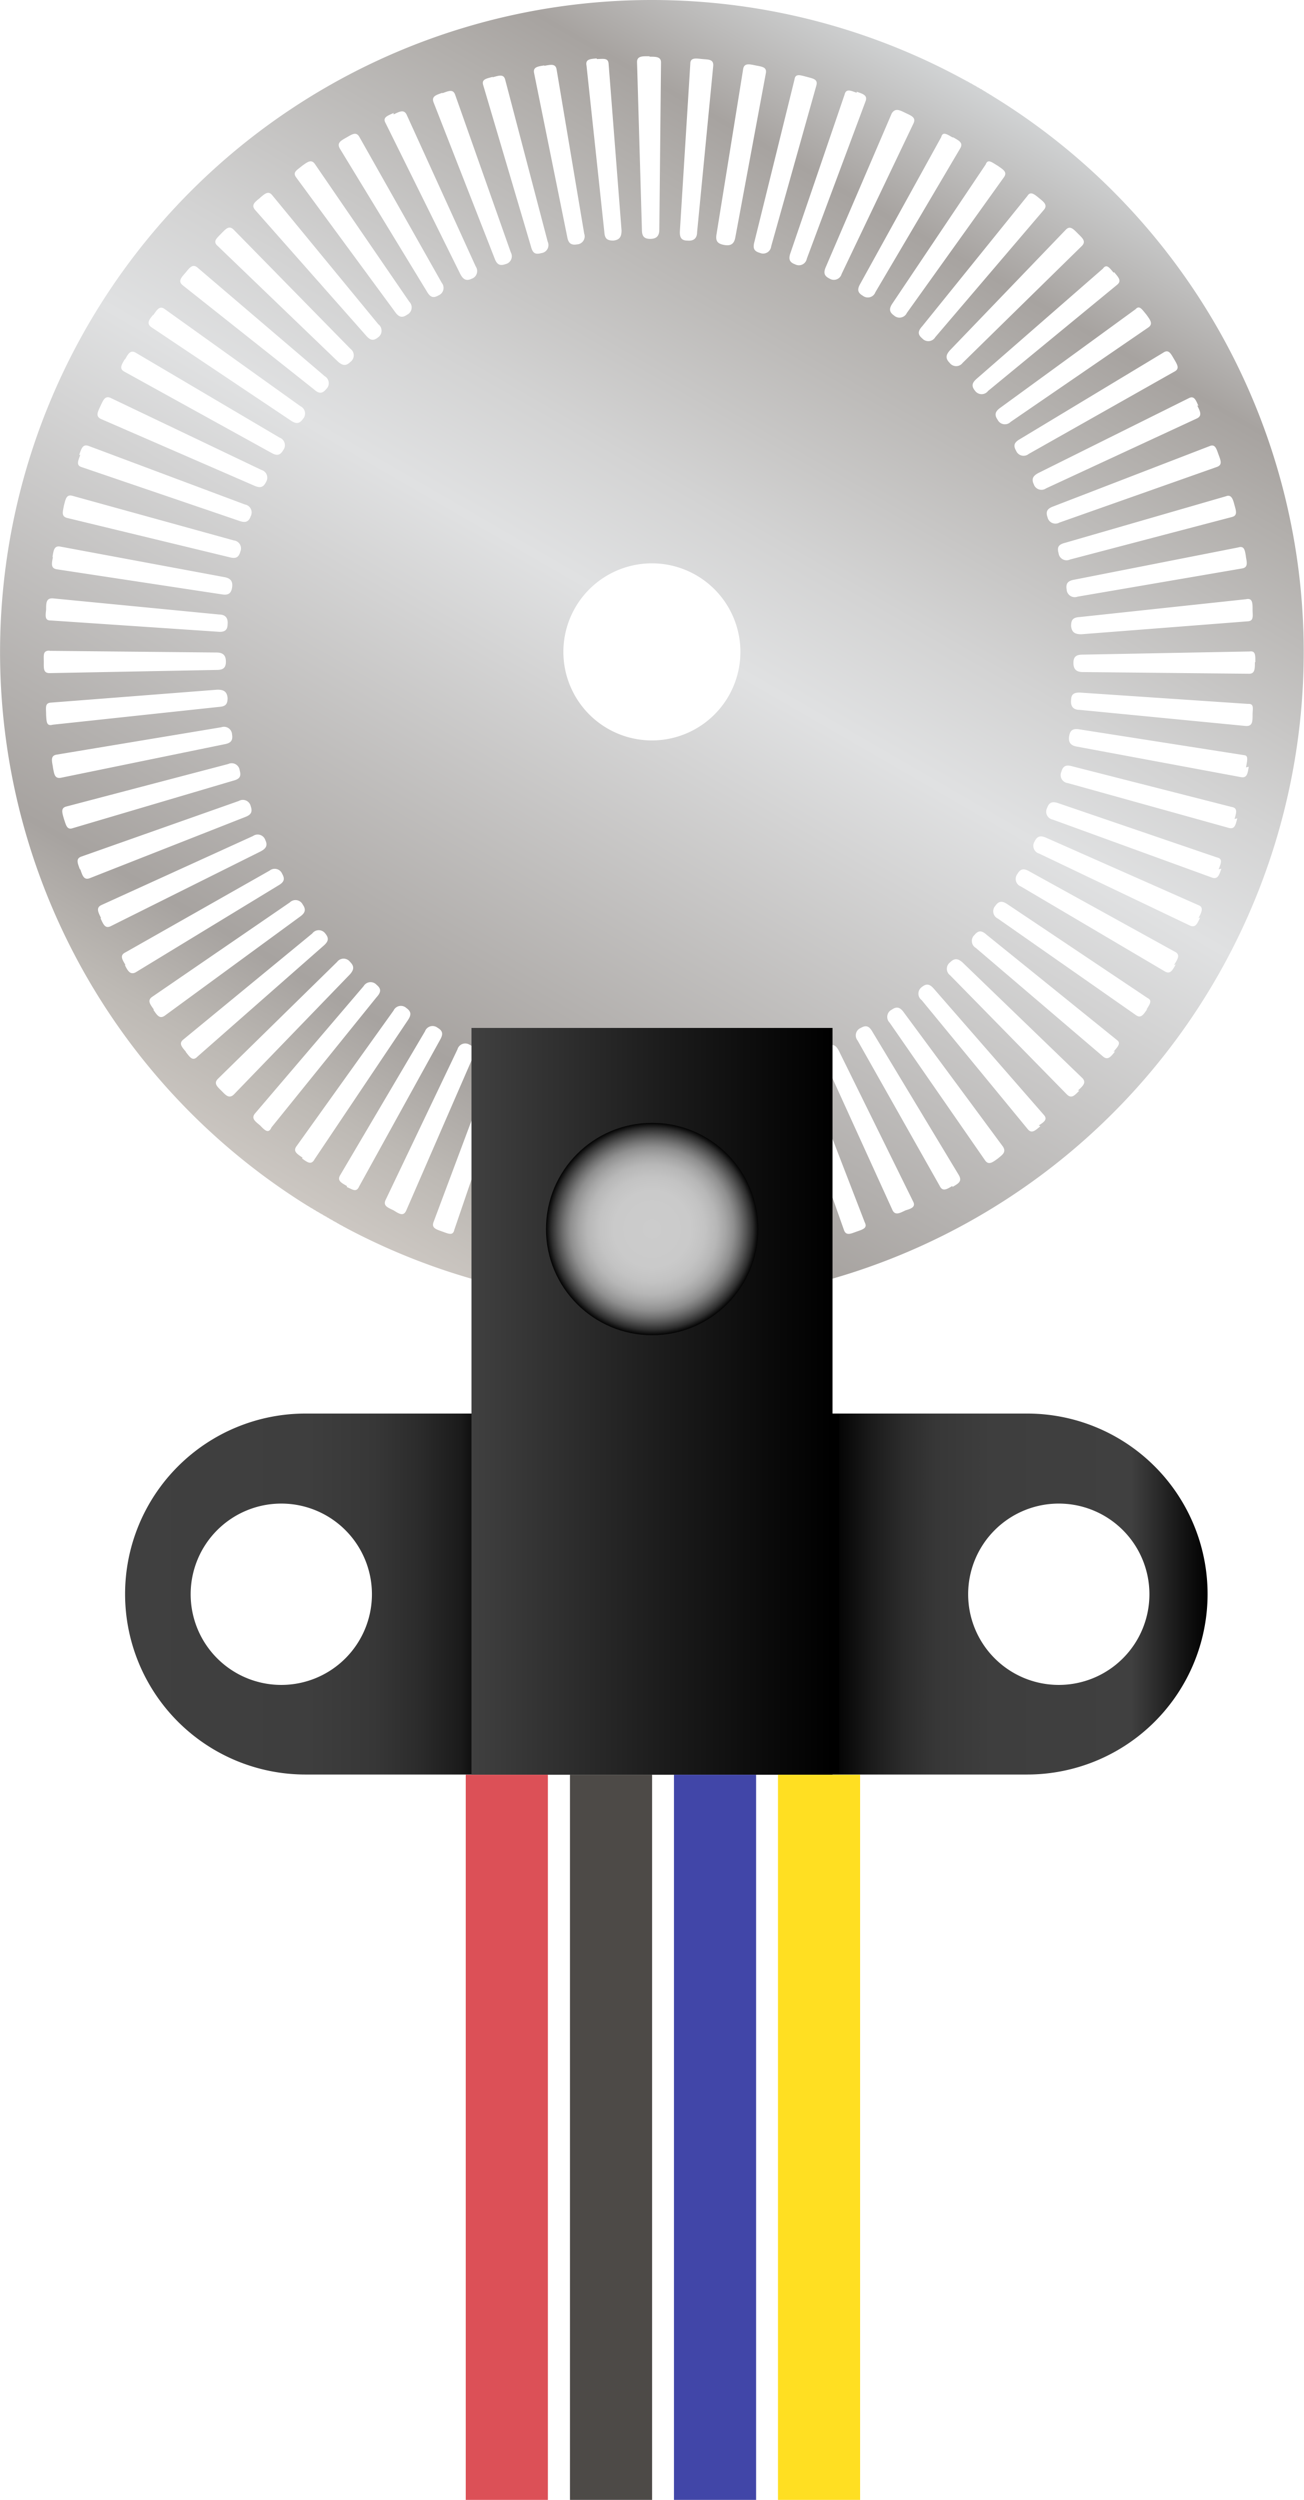 <?xml version="1.0" ?><svg height="41.53mm" viewBox="0 0 61.41 117.74" width="21.67mm" xmlns="http://www.w3.org/2000/svg" xmlns:xlink="http://www.w3.org/1999/xlink">
  <defs>
    <linearGradient data-name="Steel 02" gradientUnits="userSpaceOnUse" id="Steel_02" x1="15.35" x2="46.06" y1="57.3" y2="4.11">
      <stop offset="0" stop-color="#e5e2df"/>
      <stop offset="0" stop-color="#d8d4d0"/>
      <stop offset="0" stop-color="#ccc7c2"/>
      <stop offset="0.07" stop-color="#bdb9b4"/>
      <stop offset="0.15" stop-color="#a7a3a0"/>
      <stop offset="0.52" stop-color="#e0e1e2"/>
      <stop offset="0.62" stop-color="#d3d3d3"/>
      <stop offset="0.82" stop-color="#b2afac"/>
      <stop offset="0.88" stop-color="#a7a3a0"/>
      <stop offset="1" stop-color="#d1d3d4"/>
      <stop offset="1" stop-color="#a7a9ac"/>
    </linearGradient>
    <linearGradient gradientUnits="userSpaceOnUse" id="linear-gradient" x1="5.86" x2="56.88" y1="75.08" y2="75.08">
      <stop offset="0" stop-color="#404040"/>
      <stop offset="0.17" stop-color="#3e3e3e"/>
      <stop offset="0.23" stop-color="#373737"/>
      <stop offset="0.27" stop-color="#2c2c2c"/>
      <stop offset="0.31" stop-color="#1b1b1b"/>
      <stop offset="0.33" stop-color="#050505"/>
      <stop offset="0.34"/>
      <stop offset="0.66"/>
      <stop offset="0.66" stop-color="#050505"/>
      <stop offset="0.69" stop-color="#1b1b1b"/>
      <stop offset="0.72" stop-color="#2c2c2c"/>
      <stop offset="0.75" stop-color="#373737"/>
      <stop offset="0.8" stop-color="#3e3e3e"/>
      <stop offset="0.93" stop-color="#404040"/>
      <stop offset="0.97" stop-color="#1b1b1b"/>
      <stop offset="1"/>
    </linearGradient>
    <linearGradient gradientUnits="userSpaceOnUse" id="linear-gradient-2" x1="22.2" x2="39.21" y1="66" y2="66">
      <stop offset="0" stop-color="#404040"/>
      <stop offset="0.54" stop-color="#1b1b1b"/>
      <stop offset="1"/>
    </linearGradient>
    <radialGradient cx="30.71" cy="57.88" gradientUnits="userSpaceOnUse" id="radial-gradient" r="5">
      <stop offset="0" stop-color="#ccc"/>
      <stop offset="0.36" stop-color="#cacaca"/>
      <stop offset="0.5" stop-color="#c3c3c3"/>
      <stop offset="0.61" stop-color="#b7b7b7"/>
      <stop offset="0.69" stop-color="#a6a6a6"/>
      <stop offset="0.77" stop-color="#8f8f8f"/>
      <stop offset="0.83" stop-color="#737373"/>
      <stop offset="0.89" stop-color="#525252"/>
      <stop offset="0.95" stop-color="#2d2d2d"/>
      <stop offset="1" stop-color="#030303"/>
      <stop offset="1"/>
    </radialGradient>
  </defs>
  <title>Photoelectric Speed Wheel Encoder</title>
  <g data-name="Layer 3" id="Layer_3">
    <g>
      <path d="M18.58,14.71c.17.24.32.3.57.13l0,0a.38.38,0,0,0,.1-.61L14.82,7.72c-.17-.24-.36-.08-.6.09s-.46.29-.29.53Z" style="fill: none"/>
      <path d="M20.06,13.72c.15.26.29.33.55.18l0,0a.38.38,0,0,0,.15-.59L16.92,6.43c-.15-.26-.35-.11-.61,0s-.48.25-.33.51Z" style="fill: none"/>
      <path d="M17.19,15.82c.19.23.35.27.58.08l0,0a.38.38,0,0,0,0-.61l-5-6.08c-.19-.23-.36-.05-.59.14s-.43.33-.24.56Z" style="fill: none"/>
      <path d="M21.62,12.87c.13.27.26.35.53.23l0,0a.38.38,0,0,0,.2-.58L19.13,5.34c-.13-.27-.34-.14-.61,0s-.5.21-.38.48Z" style="fill: none"/>
      <path d="M15.9,17c.21.21.37.24.58,0l0,0a.38.38,0,0,0,0-.61L11,10.81c-.21-.21-.36,0-.58.19s-.4.36-.19.58Z" style="fill: none"/>
      <path d="M27.12,11.53h0a.38.38,0,0,0,.34-.51L26.21,3.25c-.05-.29-.29-.23-.58-.17s-.54.07-.49.36l1.52,7.73C26.72,11.47,26.83,11.58,27.12,11.53Z" style="fill: none"/>
      <path d="M23.25,12.16c.1.28.23.38.51.27h0a.38.38,0,0,0,.25-.56L21.43,4.44c-.1-.28-.32-.17-.6-.07s-.52.16-.42.44Z" style="fill: none"/>
      <path d="M24.94,11.59c.08.29.2.39.49.32h0a.38.38,0,0,0,.3-.54l-2-7.62c-.08-.29-.31-.2-.59-.12s-.53.11-.45.4Z" style="fill: none"/>
      <path d="M28.85,11.31h0c.3,0,.41-.18.39-.48L28.66,3c0-.3-.27-.25-.56-.22s-.54,0-.52.32l.84,7.84C28.45,11.2,28.55,11.33,28.85,11.31Z" style="fill: none"/>
      <path d="M14.72,18.38c.23.19.39.21.58,0l0,0a.38.38,0,0,0-.06-.61l-6-5.12c-.23-.19-.36,0-.56.24s-.37.4-.14.59Z" style="fill: none"/>
      <path d="M2.38,29.26l7.86.53c.3,0,.44-.05.47-.35v0c0-.3-.1-.44-.4-.46l-7.83-.76c-.3,0-.29.22-.32.52S2.09,29.23,2.38,29.26Z" style="fill: none"/>
      <path d="M2.66,26.81,10.44,28c.29.05.44,0,.49-.31v0c.05-.29-.07-.45-.36-.5L2.85,25.74c-.29-.05-.31.19-.36.49S2.36,26.76,2.66,26.81Z" style="fill: none"/>
      <path d="M2.32,31.73l7.88-.15c.3,0,.43-.09.43-.39v0c0-.3-.14-.43-.44-.43l-7.87-.08c-.3,0-.27.24-.27.54S2,31.73,2.32,31.73Z" style="fill: none"/>
      <path d="M50.86,29c-.3,0-.42.13-.4.42v0c0,.3.18.41.48.39l7.85-.61c.3,0,.25-.27.22-.56s0-.54-.32-.52Z" style="fill: none"/>
      <path d="M13.66,19.81c.24.17.41.17.58-.07l0,0a.38.38,0,0,0-.12-.6l-6.4-4.58c-.24-.17-.36,0-.53.29s-.33.43-.09.6Z" style="fill: none"/>
      <path d="M3.84,22l7.46,2.55c.28.1.44.06.54-.22v0a.38.38,0,0,0-.27-.55L4.21,21c-.28-.1-.34.14-.44.42S3.56,21.92,3.84,22Z" style="fill: none"/>
      <path d="M5.84,17.52l6.9,3.81c.26.15.42.14.57-.12l0,0a.38.38,0,0,0-.17-.59l-6.78-4c-.26-.15-.36.08-.51.33S5.58,17.37,5.84,17.52Z" style="fill: none"/>
      <path d="M4.74,19.73l7.21,3.19c.27.13.43.1.56-.17l0,0a.38.38,0,0,0-.22-.57L5.2,18.75c-.27-.13-.35.11-.48.38S4.47,19.6,4.74,19.73Z" style="fill: none"/>
      <path d="M30.59,11.23h0c.3,0,.43-.14.43-.44l.08-7.87c0-.3-.24-.27-.54-.27s-.54,0-.54.27l.15,7.88C30.2,11.09,30.29,11.23,30.59,11.23Z" style="fill: none"/>
      <path d="M48.67,22.75l0,0a.38.38,0,0,0,.58.2l7.16-3.26c.27-.13.14-.34,0-.61s-.21-.5-.48-.38L48.9,22.22C48.63,22.34,48.55,22.48,48.67,22.75Z" style="fill: none"/>
      <path d="M10.31,33.35c.3,0,.42-.13.4-.42v0c0-.3-.18-.41-.48-.39l-7.85.61c-.3,0-.25.27-.22.56s0,.54.32.52Z" style="fill: none"/>
      <path d="M46.93,19.74l0,0a.38.38,0,0,0,.61.1l6.49-4.45c.24-.17.08-.36-.09-.6s-.29-.46-.53-.29l-6.37,4.64C46.82,19.34,46.76,19.49,46.93,19.74Z" style="fill: none"/>
      <path d="M45.87,18.36l0,0a.38.38,0,0,0,.61,0l6.08-5c.23-.19.05-.36-.14-.59s-.33-.43-.56-.24L46,17.78C45.73,18,45.68,18.13,45.87,18.36Z" style="fill: none"/>
      <path d="M49.34,24.36v0a.38.38,0,0,0,.56.25L57.33,22c.28-.1.17-.32.07-.6s-.16-.52-.44-.42l-7.35,2.84C49.33,23.95,49.24,24.08,49.34,24.36Z" style="fill: none"/>
      <path d="M50.24,27.72v0a.38.38,0,0,0,.51.34l7.76-1.29c.29-.05.23-.29.17-.58s-.07-.54-.36-.49L50.6,27.26C50.3,27.31,50.19,27.43,50.24,27.72Z" style="fill: none"/>
      <path d="M58.85,30.64,51,30.8c-.3,0-.43.09-.43.39v0c0,.3.14.43.44.43l7.87.08c.3,0,.27-.24.27-.54S59.15,30.64,58.85,30.64Z" style="fill: none"/>
      <path d="M44.7,17.07l0,0a.38.38,0,0,0,.61,0L51,11.58c.21-.21,0-.36-.19-.58s-.36-.4-.58-.19l-5.46,5.68C44.52,16.7,44.49,16.86,44.7,17.07Z" style="fill: none"/>
      <path d="M49.86,26v0a.38.38,0,0,0,.54.3l7.62-2c.29-.08.2-.31.12-.59s-.11-.53-.4-.45l-7.57,2.19C49.89,25.61,49.78,25.73,49.86,26Z" style="fill: none"/>
      <path d="M47.87,21.21l0,0a.38.38,0,0,0,.59.15l6.85-3.87c.26-.15.11-.35,0-.6s-.25-.48-.51-.33L48,20.65C47.79,20.8,47.72,20.95,47.87,21.21Z" style="fill: none"/>
      <path d="M34.05,11.53h0c.29.05.45-.07.5-.36L36,3.44c.05-.29-.19-.31-.49-.36S35,3,35,3.25L33.75,11C33.69,11.33,33.76,11.48,34.05,11.53Z" style="fill: none"/>
      <path d="M37.41,12.43h0a.38.38,0,0,0,.55-.27l2.76-7.37c.1-.28-.14-.34-.42-.44s-.5-.21-.6.07L37.2,11.89C37.09,12.17,37.13,12.33,37.41,12.43Z" style="fill: none"/>
      <path d="M35.75,11.91h0a.38.38,0,0,0,.53-.31L38.43,4c.08-.29-.17-.33-.45-.4s-.52-.17-.59.12l-1.89,7.65C35.41,11.68,35.46,11.83,35.75,11.91Z" style="fill: none"/>
      <path d="M32.33,11.31h0c.3,0,.44-.1.46-.4l.76-7.83c0-.3-.22-.29-.52-.32s-.54-.07-.56.22L32,10.84C32,11.14,32,11.28,32.33,11.31Z" style="fill: none"/>
      <path d="M40.56,13.9l0,0a.38.38,0,0,0,.59-.17l4-6.78c.15-.26-.08-.36-.33-.51s-.46-.29-.6,0l-3.81,6.9C40.3,13.59,40.31,13.75,40.56,13.9Z" style="fill: none"/>
      <path d="M42,14.84l0,0a.38.38,0,0,0,.6-.12l4.58-6.4c.17-.24,0-.36-.29-.53s-.43-.33-.6-.09L42,14.26C41.79,14.5,41.79,14.67,42,14.84Z" style="fill: none"/>
      <path d="M39,13.1l0,0a.38.38,0,0,0,.57-.22L43,5.79c.13-.27-.11-.35-.38-.48s-.48-.25-.61,0l-3.19,7.21C38.73,12.81,38.75,13,39,13.1Z" style="fill: none"/>
      <path d="M43.41,15.9l0,0a.38.38,0,0,0,.61-.06l5.12-6c.19-.23,0-.36-.24-.56s-.4-.37-.59-.14l-4.95,6.13C43.2,15.54,43.19,15.71,43.41,15.9Z" style="fill: none"/>
      <path d="M3.14,24.39l7.65,1.89c.29.08.44,0,.52-.26v0a.38.38,0,0,0-.31-.53L3.42,23.34c-.29-.08-.33.17-.4.45S2.86,24.31,3.14,24.39Z" style="fill: none"/>
      <path d="M42.6,47.66c-.17-.24-.32-.3-.57-.13l0,0a.38.38,0,0,0-.1.61l4.45,6.49c.17.24.36.08.6-.09s.46-.29.29-.53Z" style="fill: none"/>
      <path d="M46.45,44c-.23-.19-.39-.21-.58,0l0,0a.38.38,0,0,0,.06.61l6,5.12c.23.19.36,0,.56-.24s.37-.4.14-.59Z" style="fill: none"/>
      <path d="M45.28,45.33c-.21-.21-.37-.24-.58,0l0,0a.38.38,0,0,0,0,.61l5.51,5.62c.21.21.36,0,.58-.19s.4-.36.19-.58Z" style="fill: none"/>
      <path d="M41.12,48.65c-.15-.26-.29-.33-.55-.18l0,0a.38.38,0,0,0-.15.59l3.87,6.85c.15.26.35.11.6,0s.48-.25.33-.51Z" style="fill: none"/>
      <path d="M44,46.55c-.19-.23-.35-.27-.58-.08l0,0a.38.38,0,0,0,0,.61l5,6.08c.19.23.36.05.59-.14s.43-.33.24-.56Z" style="fill: none"/>
      <path d="M34.05,50.83h0a.38.38,0,0,0-.34.51L35,59.11c.05.29.29.23.58.17s.54-.07.49-.36l-1.52-7.73C34.46,50.9,34.35,50.78,34.05,50.83Z" style="fill: none"/>
      <path d="M36.24,50.78c-.08-.29-.2-.39-.49-.32h0a.38.38,0,0,0-.3.54l2,7.62c.08.29.31.2.59.12s.53-.11.45-.4Z" style="fill: none"/>
      <path d="M37.93,50.21c-.1-.28-.23-.38-.51-.27h0a.38.38,0,0,0-.25.56l2.62,7.42c.1.28.32.17.6.07s.52-.16.42-.44Z" style="fill: none"/>
      <path d="M39.56,49.5c-.13-.27-.26-.35-.53-.23l0,0a.38.38,0,0,0-.2.58L42,57c.13.27.34.14.61,0s.5-.21.38-.48Z" style="fill: none"/>
      <path d="M58,38l-7.65-1.89c-.29-.08-.44,0-.52.26v0a.38.38,0,0,0,.31.53L57.75,39c.29.08.33-.17.4-.45S58.32,38.05,58,38Z" style="fill: none"/>
      <path d="M58.52,35.56l-7.79-1.22c-.29-.05-.44,0-.49.31v0c-.05.29.07.45.36.5l7.74,1.44c.29.05.31-.19.36-.49S58.81,35.61,58.52,35.56Z" style="fill: none"/>
      <path d="M58.79,33.11l-7.86-.53c-.3,0-.44.05-.47.35v0c0,.3.1.44.4.46l7.83.76c.3,0,.29-.22.32-.52S59.09,33.13,58.79,33.11Z" style="fill: none"/>
      <path d="M47.51,42.56c-.24-.17-.41-.17-.58.07l0,0a.38.38,0,0,0,.12.6l6.4,4.58c.24.17.36,0,.53-.29s.33-.43.09-.6Z" style="fill: none"/>
      <path d="M55.34,44.85,48.44,41c-.26-.15-.42-.14-.57.12l0,0a.38.38,0,0,0,.17.59l6.78,4c.26.15.36-.08.51-.33S55.6,45,55.34,44.85Z" style="fill: none"/>
      <path d="M57.33,40.34l-7.46-2.55c-.28-.1-.44-.06-.54.22v0a.38.38,0,0,0,.27.55L57,41.36c.28.1.34-.14.44-.42S57.61,40.44,57.33,40.34Z" style="fill: none"/>
      <path d="M56.43,42.64l-7.21-3.19c-.27-.13-.43-.1-.56.17l0,0a.38.38,0,0,0,.22.57L56,43.62c.27.13.35-.11.48-.38S56.7,42.76,56.43,42.64Z" style="fill: none"/>
      <path d="M27.12,50.83h0c-.29-.05-.45.07-.5.36l-1.44,7.74c-.05.29.19.31.49.36s.53.12.58-.17l1.22-7.79C27.48,51,27.42,50.89,27.12,50.83Z" style="fill: none"/>
      <path d="M17.76,46.47l0,0a.38.38,0,0,0-.61.06l-5.12,6c-.19.23,0,.36.24.56s.4.37.59.14l4.95-6.13C18,46.82,18,46.66,17.76,46.47Z" style="fill: none"/>
      <path d="M32.33,51.06h0c-.3,0-.41.18-.39.48l.61,7.85c0,.3.27.25.56.22s.54,0,.52-.32l-.84-7.84C32.73,51.16,32.62,51,32.33,51.06Z" style="fill: none"/>
      <path d="M16.48,45.29l0,0a.38.38,0,0,0-.61,0l-5.62,5.51c-.21.21,0,.36.19.58s.36.4.58.19l5.46-5.68C16.66,45.66,16.69,45.5,16.48,45.29Z" style="fill: none"/>
      <path d="M13.31,41.16l0,0a.38.38,0,0,0-.59-.15L5.84,44.85c-.26.15-.11.35,0,.6s.25.48.51.33l6.75-4.07C13.38,41.56,13.46,41.42,13.31,41.16Z" style="fill: none"/>
      <path d="M14.24,42.63l0,0a.38.38,0,0,0-.61-.1L7.12,47c-.24.17-.08.36.09.6s.29.46.53.29l6.37-4.64C14.35,43,14.41,42.87,14.24,42.63Z" style="fill: none"/>
      <path d="M11.31,36.35v0a.38.38,0,0,0-.54-.3L3.14,38c-.29.08-.2.31-.12.59s.11.53.4.45L11,36.84C11.28,36.76,11.39,36.64,11.31,36.35Z" style="fill: none"/>
      <path d="M11.84,38v0a.38.38,0,0,0-.56-.25L3.84,40.34c-.28.1-.17.32-.07.6s.16.52.44.42l7.35-2.84C11.84,38.42,11.94,38.29,11.84,38Z" style="fill: none"/>
      <path d="M12.5,39.62l0,0a.38.38,0,0,0-.58-.2L4.74,42.64c-.27.13-.14.34,0,.61s.21.5.48.38l7.08-3.47C12.54,40,12.63,39.89,12.5,39.62Z" style="fill: none"/>
      <path d="M15.3,44l0,0a.38.38,0,0,0-.61,0l-6.08,5c-.23.19-.05.36.14.59s.33.43.56.24l5.94-5.18C15.45,44.39,15.49,44.24,15.3,44Z" style="fill: none"/>
      <path d="M25.42,50.46h0a.38.38,0,0,0-.53.31l-2.11,7.58c-.08.29.17.33.45.4s.52.17.59-.12L25.69,51C25.76,50.69,25.71,50.54,25.42,50.46Z" style="fill: none"/>
      <path d="M10.94,34.65v0a.38.38,0,0,0-.51-.34L2.66,35.56c-.29.05-.23.29-.17.58s.07.54.36.49l7.73-1.52C10.87,35.05,11,34.94,10.94,34.65Z" style="fill: none"/>
      <path d="M28.85,51.06h0c-.3,0-.44.1-.46.4l-.76,7.83c0,.3.22.29.52.32s.54.07.56-.22l.53-7.86C29.22,51.23,29.15,51.09,28.85,51.06Z" style="fill: none"/>
      <path d="M19.14,47.53l0,0a.38.38,0,0,0-.6.12L13.93,54c-.17.24,0,.36.29.53s.43.33.6.09l4.39-6.54C19.38,47.86,19.39,47.7,19.14,47.53Z" style="fill: none"/>
      <path d="M20.61,48.46l0,0a.38.38,0,0,0-.59.17l-4,6.78c-.15.26.08.36.33.51s.46.29.61,0L20.73,49C20.88,48.78,20.87,48.61,20.61,48.46Z" style="fill: none"/>
      <path d="M30.59,51.14h0c-.3,0-.43.14-.43.44L30,59.45c0,.3.24.27.54.27s.54,0,.54-.27L31,51.57C31,51.27,30.89,51.14,30.59,51.14Z" style="fill: none"/>
      <path d="M23.76,49.93h0a.38.38,0,0,0-.55.27l-2.76,7.37c-.1.28.14.34.42.44s.5.21.6-.07L24,50.47C24.08,50.19,24,50,23.76,49.93Z" style="fill: none"/>
      <path d="M22.15,49.27l0,0a.38.38,0,0,0-.57.22l-3.39,7.1c-.13.27.11.35.38.48s.48.25.61,0l3.19-7.21C22.45,49.56,22.42,49.39,22.15,49.27Z" style="fill: none"/>
      <path d="M30.71,0A30.71,30.71,0,1,0,61.41,30.71,30.71,30.71,0,0,0,30.71,0ZM59,28.7c0,.3.07.54-.22.56l-7.85.61c-.3,0-.45-.09-.48-.39v0c0-.3.1-.4.4-.42l7.84-.84C59,28.15,59,28.4,59,28.7Zm.11,2.49c0,.3,0,.54-.27.54L51,31.65c-.3,0-.44-.13-.44-.43v0c0-.3.14-.39.43-.39l7.88-.15C59.15,30.64,59.13,30.89,59.13,31.18Zm-.43-5c.05.29.12.53-.17.58L50.75,28.1a.38.38,0,0,1-.51-.34v0c-.05-.29.07-.41.36-.46l7.73-1.52C58.62,25.69,58.64,25.93,58.69,26.23Zm-.54-2.43c.08.29.17.52-.12.59l-7.62,2a.38.38,0,0,1-.54-.3v0c-.08-.29,0-.41.32-.49l7.57-2.19C58,23.27,58.08,23.51,58.15,23.8Zm-.75-2.37c.1.28.21.5-.07.6l-7.42,2.62a.38.38,0,0,1-.56-.25v0c-.1-.28,0-.41.27-.51L57,21C57.24,20.91,57.3,21.14,57.4,21.42Zm-1-2.3c.13.27.25.48,0,.61L49.27,23a.38.38,0,0,1-.58-.2l0,0c-.13-.27,0-.41.23-.53L56,18.75C56.25,18.62,56.33,18.85,56.45,19.12ZM55.3,16.91c.15.26.29.46,0,.6l-6.85,3.87a.38.38,0,0,1-.59-.15l0,0c-.15-.26-.08-.4.18-.55l6.75-4.07C55.05,16.43,55.15,16.66,55.3,16.91ZM54,14.82c.17.24.33.43.09.6l-6.49,4.45a.38.38,0,0,1-.61-.1l0,0c-.17-.24-.11-.4.13-.57l6.37-4.64C53.67,14.36,53.79,14.57,54,14.82Zm-1.52-2c.19.23.37.4.14.59l-6.08,5a.38.38,0,0,1-.61,0l0,0c-.19-.23-.15-.38.08-.58l5.94-5.18C52.12,12.41,52.26,12.61,52.45,12.84ZM50.77,11c.21.21.4.36.19.58l-5.62,5.51a.38.38,0,0,1-.61,0l0,0c-.21-.21-.18-.37,0-.58l5.46-5.68C50.4,10.6,50.56,10.79,50.77,11ZM48.93,9.32c.23.19.43.33.24.56l-5.12,6a.38.38,0,0,1-.61.06l0,0c-.23-.19-.21-.35,0-.58l4.95-6.13C48.53,9,48.7,9.13,48.93,9.32ZM47,7.81c.24.17.46.29.29.53l-4.58,6.4a.38.38,0,0,1-.6.12l0,0c-.24-.17-.24-.33-.07-.58l4.39-6.54C46.53,7.47,46.71,7.64,47,7.81Zm-2.1-1.34c.26.15.48.25.33.51l-4,6.78a.38.38,0,0,1-.59.17l0,0c-.26-.15-.27-.31-.12-.57l3.81-6.9C44.4,6.18,44.6,6.32,44.86,6.47ZM42.65,5.32c.27.13.5.21.38.48l-3.39,7.1a.38.38,0,0,1-.57.22l0,0c-.27-.13-.29-.29-.17-.56L42,5.34C42.17,5.07,42.38,5.19,42.65,5.32Zm-2.3-1c.28.1.52.16.42.44L38,12.18a.38.38,0,0,1-.55.27h0c-.28-.1-.32-.26-.22-.54l2.55-7.46C39.85,4.16,40.07,4.27,40.35,4.37ZM38,3.62c.29.08.53.11.45.4L36.32,11.6a.38.38,0,0,1-.53.31h0c-.29-.08-.34-.23-.26-.52l1.89-7.65C37.46,3.45,37.69,3.54,38,3.62ZM33.75,11,35,3.25c.05-.29.29-.23.58-.17s.54.07.49.36l-1.44,7.74c-.05.29-.2.41-.5.36h0C33.76,11.48,33.69,11.33,33.75,11ZM32.51,3c0-.3.27-.25.56-.22s.54,0,.52.32l-.76,7.83c0,.3-.17.43-.46.4h0c-.3,0-.37-.17-.35-.47Zm-1.92-.33c.3,0,.54,0,.54.27l-.08,7.87c0,.3-.13.44-.43.44h0c-.3,0-.39-.14-.39-.43L30,2.92C30,2.62,30.29,2.65,30.59,2.65Zm-2.49.11c.3,0,.54-.07.56.22l.61,7.85c0,.3-.09.45-.39.48h0c-.3,0-.4-.1-.42-.4l-.84-7.84C27.56,2.78,27.8,2.78,28.1,2.75Zm-2.47.32c.29-.05.53-.12.58.17L27.51,11a.38.38,0,0,1-.34.51h0c-.29.05-.41-.07-.46-.36L25.15,3.44C25.09,3.15,25.34,3.13,25.63,3.08Zm-2.43.54c.29-.08.52-.17.59.12l2,7.62a.38.38,0,0,1-.3.54h0c-.29.08-.41,0-.49-.32L22.75,4C22.67,3.73,22.91,3.7,23.2,3.62Zm-2.37.75c.28-.1.5-.21.6.07l2.62,7.42a.38.38,0,0,1-.25.56h0c-.28.1-.41,0-.51-.27L20.41,4.81C20.31,4.53,20.55,4.47,20.83,4.37Zm-2.3,1c.27-.13.48-.25.61,0l3.26,7.16a.38.38,0,0,1-.2.58l0,0c-.27.13-.41,0-.53-.23L18.15,5.79C18,5.52,18.26,5.45,18.53,5.32ZM16.32,6.47c.26-.15.46-.29.61,0l3.87,6.85a.38.38,0,0,1-.15.59l0,0c-.26.15-.4.08-.55-.18L16,7C15.84,6.72,16.06,6.62,16.32,6.47Zm-2.1,1.34c.24-.17.43-.33.6-.09l4.45,6.49a.38.38,0,0,1-.1.61l0,0c-.24.17-.4.11-.57-.13L13.93,8.34C13.76,8.1,14,8,14.22,7.81Zm-2,1.52c.23-.19.4-.37.59-.14l5,6.08a.38.38,0,0,1,0,.61l0,0c-.23.19-.38.15-.58-.08L12,9.88C11.81,9.65,12,9.51,12.24,9.32ZM10.41,11c.21-.21.36-.4.58-.19l5.51,5.62a.38.38,0,0,1,0,.61l0,0c-.21.21-.37.18-.58,0l-5.68-5.46C10,11.37,10.2,11.22,10.41,11ZM8.73,12.84c.19-.23.33-.43.56-.24l6,5.12a.38.38,0,0,1,.06.61l0,0c-.19.23-.35.21-.58,0L8.59,13.43C8.36,13.24,8.53,13.07,8.73,12.84Zm-1.52,2c.17-.24.29-.46.53-.29l6.4,4.58a.38.38,0,0,1,.12.6l0,0c-.17.24-.33.24-.58.07L7.12,15.41C6.88,15.24,7,15.06,7.21,14.82Zm-1.34,2.1c.15-.26.25-.48.51-.33l6.78,4a.38.38,0,0,1,.17.59l0,0c-.15.26-.31.27-.57.12l-6.9-3.81C5.58,17.37,5.72,17.17,5.87,16.91ZM4.72,19.12c.13-.27.21-.5.48-.38l7.1,3.39a.38.38,0,0,1,.22.57l0,0c-.13.27-.29.29-.56.17L4.74,19.73C4.47,19.6,4.6,19.39,4.72,19.12Zm-1,2.3c.1-.28.16-.52.44-.42l7.37,2.76a.38.38,0,0,1,.27.55v0c-.1.28-.26.32-.54.22L3.84,22C3.56,21.92,3.67,21.7,3.77,21.42ZM3,23.8c.08-.29.11-.53.4-.45L11,25.45a.38.38,0,0,1,.31.53v0c-.08.29-.23.34-.52.26L3.14,24.39C2.86,24.31,2.95,24.09,3,23.8Zm-.54,2.43c.05-.29.07-.54.36-.49l7.74,1.44c.29.05.41.2.36.5v0c-.05.29-.2.36-.49.31L2.66,26.81C2.36,26.76,2.43,26.52,2.48,26.23ZM2.16,28.7c0-.3,0-.54.32-.52l7.83.76c.3,0,.43.17.4.46v0c0,.3-.17.38-.47.35l-7.86-.53C2.09,29.23,2.13,29,2.16,28.7Zm.16,1.95,7.87.08c.3,0,.44.13.44.43v0c0,.3-.14.39-.43.39l-7.88.15c-.3,0-.27-.24-.27-.54S2,30.64,2.32,30.64Zm-.16,3c0-.3-.07-.54.22-.56l7.85-.61c.3,0,.45.09.48.39v0c0,.3-.1.4-.4.42l-7.84.84C2.18,34.21,2.18,34,2.16,33.67Zm.32,2.47c-.05-.29-.12-.53.17-.58l7.76-1.29a.38.38,0,0,1,.51.34v0c.05.29-.07.41-.36.46L2.85,36.63C2.55,36.68,2.54,36.43,2.48,36.14ZM3,38.57c-.08-.29-.17-.52.12-.59l7.62-2a.38.38,0,0,1,.54.3v0c.08.29,0,.41-.32.49L3.42,39C3.14,39.1,3.1,38.86,3,38.57Zm.75,2.37c-.1-.28-.21-.5.07-.6l7.42-2.62a.38.38,0,0,1,.56.25v0c.1.28,0,.41-.27.51L4.21,41.36C3.93,41.46,3.87,41.22,3.77,40.94Zm1,2.3c-.13-.27-.25-.48,0-.61l7.16-3.26a.38.38,0,0,1,.58.2l0,0c.13.27,0,.41-.23.53L5.2,43.62C4.93,43.75,4.85,43.51,4.72,43.24Zm1.15,2.21c-.15-.26-.29-.46,0-.6L12.69,41a.38.38,0,0,1,.59.15l0,0c.15.26.08.4-.18.55L6.38,45.79C6.12,45.93,6,45.71,5.87,45.45Zm1.34,2.1c-.17-.24-.33-.43-.09-.6l6.49-4.45a.38.38,0,0,1,.61.1l0,0c.17.24.11.4-.13.57L7.74,47.84C7.5,48,7.38,47.8,7.21,47.55Zm1.52,2c-.19-.23-.37-.4-.14-.59l6.08-5a.38.38,0,0,1,.61,0l0,0c.19.23.15.38-.08.58L9.28,49.77C9.05,50,8.92,49.76,8.73,49.53Zm1.68,1.84c-.21-.21-.4-.36-.19-.58l5.62-5.51a.38.38,0,0,1,.61,0l0,0c.21.21.18.37,0,.58L11,51.55C10.77,51.76,10.62,51.57,10.41,51.36ZM12.24,53c-.23-.19-.43-.33-.24-.56l5.12-6a.38.38,0,0,1,.61-.06l0,0c.23.19.21.35,0,.58l-4.95,6.13C12.64,53.41,12.47,53.24,12.24,53Zm2,1.52c-.24-.17-.46-.29-.29-.53l4.58-6.4a.38.38,0,0,1,.6-.12l0,0c.24.17.24.33.07.58l-4.39,6.54C14.65,54.89,14.46,54.73,14.22,54.56Zm2.1,1.34c-.26-.15-.48-.25-.33-.51l4-6.78a.38.38,0,0,1,.59-.17l0,0c.26.15.27.31.12.57l-3.81,6.9C16.77,56.19,16.58,56,16.32,55.9ZM18.53,57c-.27-.13-.5-.21-.38-.48l3.39-7.1a.38.38,0,0,1,.57-.22l0,0c.27.13.29.29.17.56L19.13,57C19,57.3,18.8,57.17,18.53,57Zm2.3,1c-.28-.1-.52-.16-.42-.44l2.76-7.37a.38.38,0,0,1,.55-.27h0c.28.1.32.26.22.54l-2.55,7.46C21.33,58.21,21.11,58.1,20.83,58Zm2.37.75c-.29-.08-.53-.11-.45-.4l2.11-7.58a.38.38,0,0,1,.53-.31h0c.29.08.34.23.26.52l-1.89,7.65C23.72,58.91,23.49,58.83,23.2,58.75Zm4.23-7.42-1.22,7.79c-.05.29-.29.23-.58.17s-.54-.07-.49-.36l1.44-7.74c.05-.29.2-.41.5-.36h0C27.42,50.89,27.48,51,27.43,51.33Zm1.23,8.06c0,.3-.27.25-.56.22s-.54,0-.52-.32l.76-7.83c0-.3.17-.43.46-.4h0c.3,0,.38.17.35.47Zm1.92.33c-.3,0-.54,0-.54-.27l.08-7.87c0-.3.13-.44.43-.44h0c.3,0,.39.14.39.43l.15,7.88C31.13,59.75,30.89,59.72,30.59,59.72Zm2.49-.11c-.3,0-.54.07-.56-.22l-.61-7.85c0-.3.09-.45.39-.48h0c.3,0,.4.1.42.4l.84,7.84C33.62,59.59,33.37,59.59,33.07,59.61ZM30.71,34.87a4.17,4.17,0,1,1,4.16-4.17A4.17,4.17,0,0,1,30.71,34.87Zm4.84,24.42c-.29.05-.53.12-.58-.17l-1.29-7.76a.38.38,0,0,1,.34-.51h0c.29-.05.41.07.46.36L36,58.93C36.08,59.22,35.84,59.24,35.54,59.29ZM38,58.75c-.29.08-.52.17-.59-.12l-2-7.62a.38.38,0,0,1,.3-.54h0c.29-.08.41,0,.49.32l2.19,7.57C38.5,58.63,38.26,58.67,38,58.75ZM40.35,58c-.28.1-.5.21-.6-.07l-2.62-7.42a.38.38,0,0,1,.25-.56h0c.28-.1.41,0,.51.27l2.84,7.35C40.87,57.84,40.63,57.9,40.35,58Zm2.3-1c-.27.13-.48.25-.61,0l-3.26-7.16a.38.38,0,0,1,.2-.58l0,0c.27-.13.41,0,.53.23L43,56.57C43.15,56.84,42.92,56.92,42.65,57Zm2.21-1.15c-.26.15-.46.29-.6,0l-3.87-6.85a.38.38,0,0,1,.15-.59l0,0c.26-.15.4-.08.55.18l4.07,6.75C45.34,55.65,45.11,55.75,44.86,55.9ZM47,54.56c-.24.17-.43.33-.6.09L41.9,48.16a.38.38,0,0,1,.1-.61l0,0c.24-.17.4-.11.57.13L47.24,54C47.41,54.27,47.2,54.39,47,54.56Zm2-1.52c-.23.19-.4.37-.59.14l-5-6.08a.38.38,0,0,1,0-.61l0,0c.23-.19.38-.15.58.08l5.18,5.94C49.36,52.72,49.16,52.85,48.93,53Zm1.84-1.68c-.21.21-.36.4-.58.19l-5.51-5.62a.38.38,0,0,1,0-.61l0,0c.21-.21.37-.18.58,0L51,50.79C51.17,51,51,51.15,50.77,51.36Zm1.68-1.84c-.19.23-.33.43-.56.24l-6-5.12a.38.38,0,0,1-.06-.61l0,0c.19-.23.35-.21.58,0l6.13,4.95C52.82,49.13,52.64,49.3,52.45,49.53Zm1.52-2c-.17.24-.29.46-.53.29L47,43.26a.38.38,0,0,1-.12-.6l0,0c.17-.24.33-.24.58-.07L54.05,47C54.3,47.12,54.14,47.31,54,47.55Zm1.34-2.1c-.15.26-.25.48-.51.33l-6.78-4a.38.38,0,0,1-.17-.59l0,0c.15-.26.31-.27.57-.12l6.9,3.81C55.6,45,55.45,45.19,55.3,45.45Zm1.15-2.21c-.13.27-.21.5-.48.38l-7.1-3.39a.38.38,0,0,1-.22-.57l0,0c.13-.27.29-.29.56-.17l7.21,3.19C56.7,42.76,56.58,43,56.45,43.24Zm1-2.3c-.1.28-.16.52-.44.42L49.59,38.6a.38.38,0,0,1-.27-.55v0c.1-.28.26-.32.54-.22l7.46,2.55C57.61,40.44,57.51,40.66,57.4,40.94Zm.75-2.37c-.08.29-.11.53-.4.45l-7.58-2.11a.38.38,0,0,1-.31-.53v0c.08-.29.23-.34.52-.26L58,38C58.32,38.05,58.23,38.28,58.15,38.57Zm.54-2.43c-.05.29-.07.54-.36.49l-7.74-1.44c-.29-.05-.41-.2-.36-.5v0c.05-.29.2-.36.49-.31l7.79,1.22C58.81,35.61,58.74,35.85,58.69,36.14ZM59,33.67c0,.3,0,.54-.32.52l-7.83-.76c-.3,0-.43-.17-.4-.46v0c0-.3.17-.37.47-.35l7.86.53C59.09,33.13,59,33.37,59,33.67Z" style="fill: url(#Steel_02)"/>
      <circle cx="30.71" cy="30.71" r="4.17" style="fill: none"/>
      <circle cx="30.71" cy="30.71" r="4.17" style="fill: none"/>
    </g>
    <path d="M48.38,66.57h-34a8.5,8.5,0,1,0,0,17h34a8.5,8.5,0,1,0,0-17ZM13.24,79.35a4.27,4.27,0,1,1,4.27-4.27A4.27,4.27,0,0,1,13.24,79.35Zm36.63,0a4.27,4.27,0,1,1,4.27-4.27A4.27,4.27,0,0,1,49.87,79.35Z" style="fill: url(#linear-gradient)"/>
    <g>
      <rect height="35.17" style="fill: url(#linear-gradient-2)" width="17.01" x="22.2" y="48.41"/>
      <circle cx="30.71" cy="57.88" r="5" style="fill: url(#radial-gradient)"/>
    </g>
    <rect height="34.15" style="fill: #dc5057" width="3.87" x="21.93" y="83.58"/>
    <rect height="34.15" style="fill: #4d4a47" width="3.87" x="26.84" y="83.58"/>
    <rect height="34.15" style="fill: #4146a8" width="3.87" x="31.74" y="83.58"/>
    <rect height="34.15" style="fill: #ffdf22" width="3.87" x="36.64" y="83.58"/>
  </g>
  <g id="Connectors">
    <rect data-cir-type="male" height="2.82" id="circuitoCon_VCC" style="fill: none" width="3.87" x="21.93" y="114.92"/>
    <rect data-cir-type="male" height="2.82" id="circuitoCon_GND" style="fill: none" width="3.87" x="26.84" y="114.92"/>
    <rect data-cir-type="male" height="2.82" id="circuitoCon_CH_A" style="fill: none" width="3.87" x="31.74" y="114.92"/>
    <rect data-cir-type="male" height="2.82" id="circuitoCon_CH_B" style="fill: none" width="3.87" x="36.64" y="114.92"/>
  </g>
</svg>
